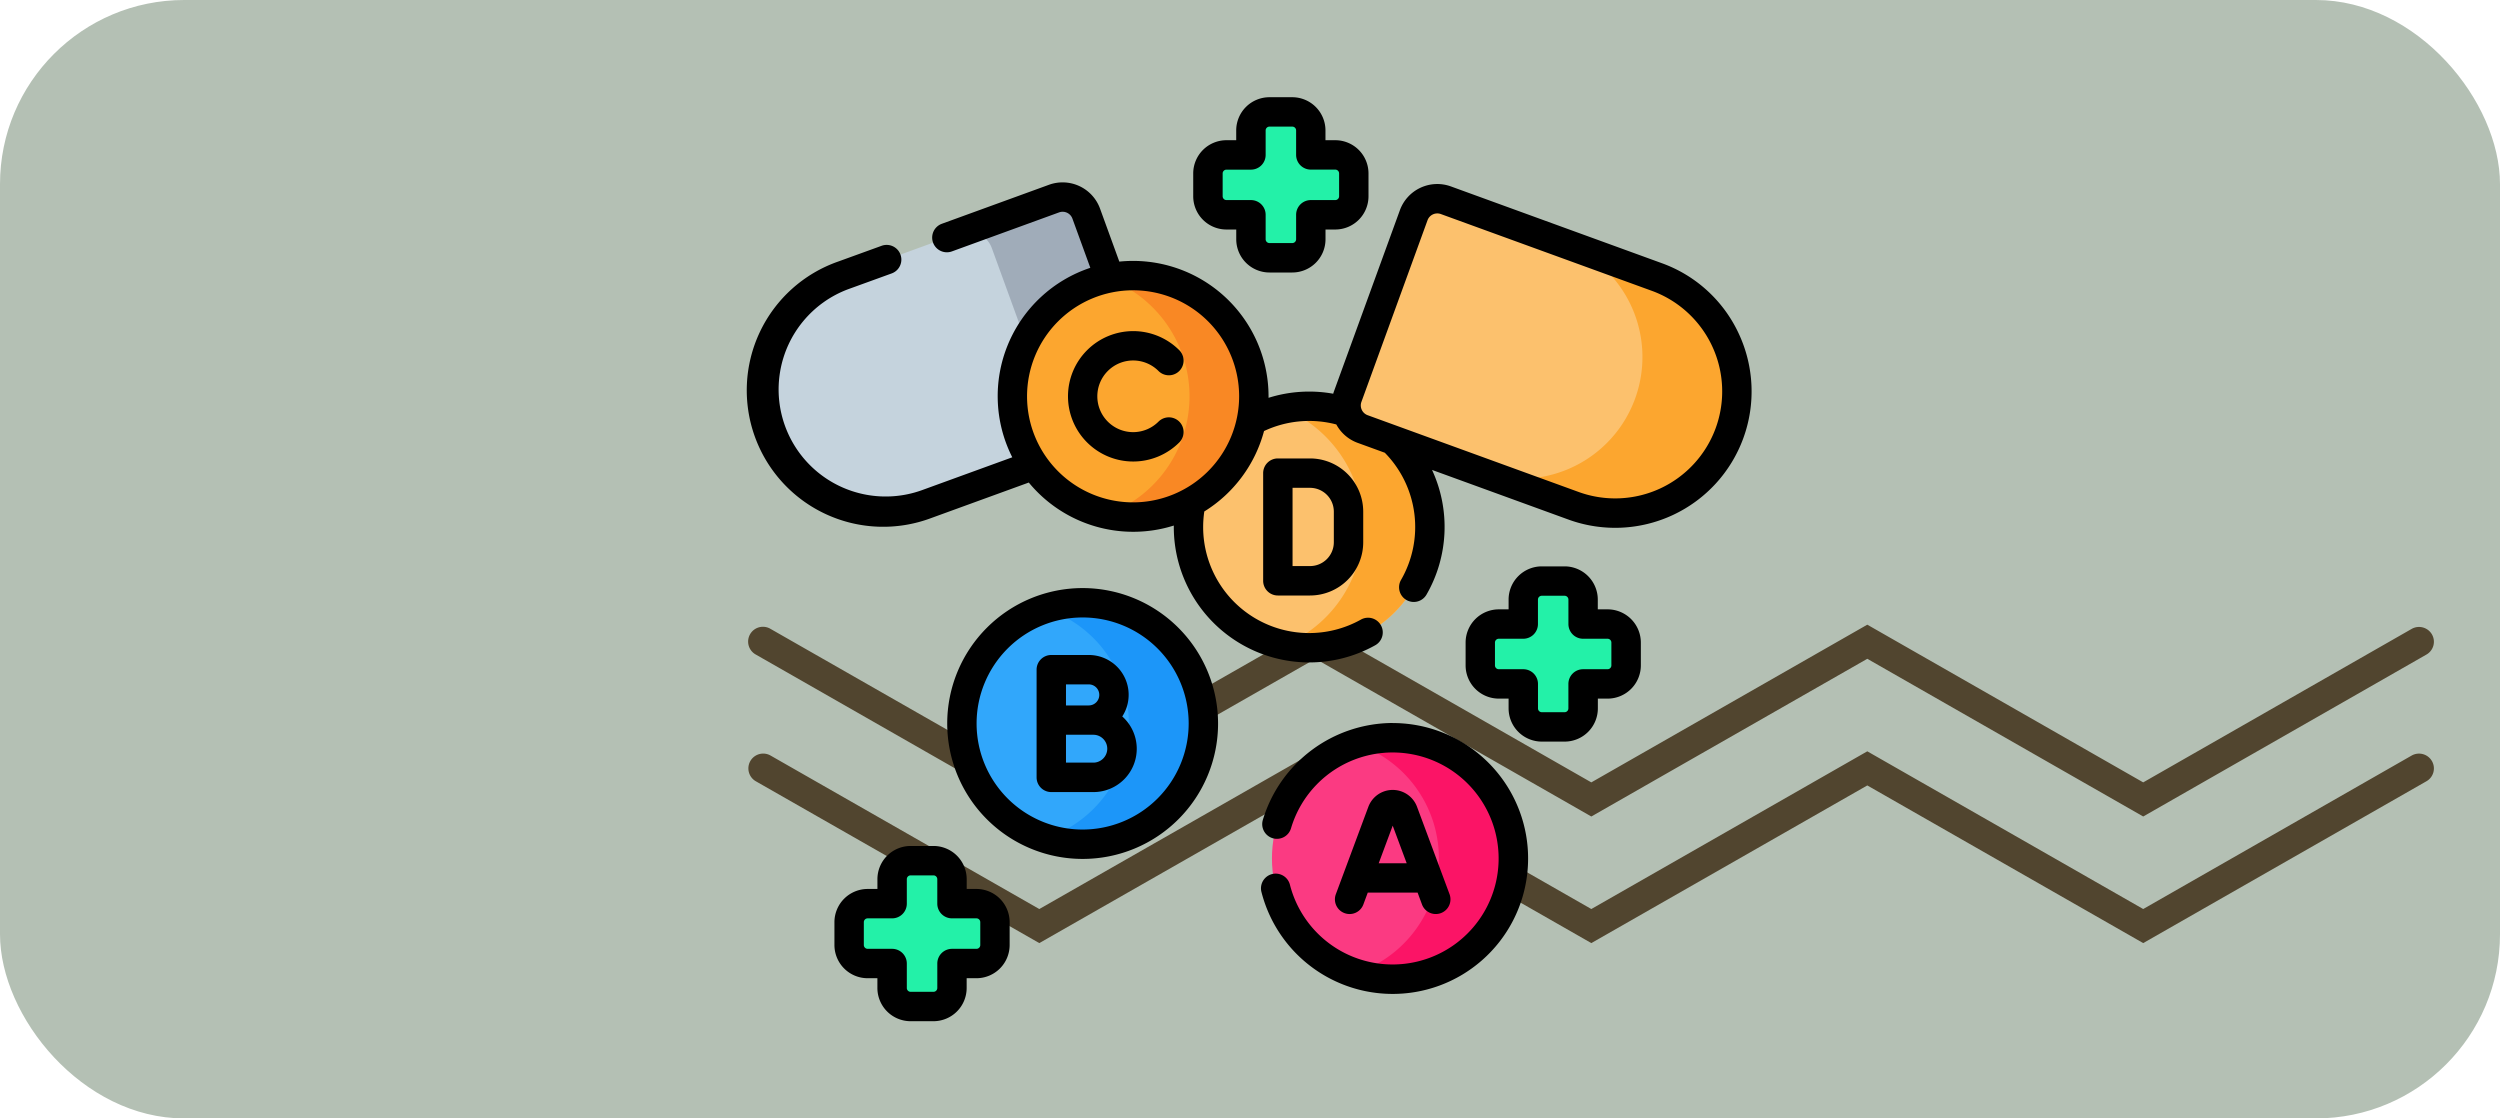 <svg xmlns="http://www.w3.org/2000/svg" width="190" height="85" viewBox="0 0 190 85">
  <g id="Grupo_1110697" data-name="Grupo 1110697" transform="translate(-75.051 -8748)">
    <rect id="Rectángulo_404271" data-name="Rectángulo 404271" width="190" height="85" rx="14" transform="translate(75.051 8748)" fill="#b4c0b4"/>
    <path id="Trazado_896169" data-name="Trazado 896169" d="M126.41,9.948l-20.4,11.663L85.041,9.625,64.066,21.611,43.1,9.626,22.113,21.612,1.692,9.948A1.125,1.125,0,1,0,.567,11.9L22.113,24.2,43.1,12.217,64.066,24.2,85.041,12.218,106.01,24.2,127.536,11.9a1.12,1.12,0,0,0,.416-1.534A1.133,1.133,0,0,0,126.41,9.948Zm-104.3,4.63L43.1,2.592,64.066,14.579,85.041,2.593,106.01,14.579,127.536,2.271a1.12,1.12,0,0,0,.416-1.534A1.134,1.134,0,0,0,126.41.323l-20.4,11.663L85.041,0,64.066,11.986,43.1,0,22.113,11.987,1.692.323A1.125,1.125,0,1,0,.567,2.271Z" transform="translate(131.925 8795.475)" fill="#51452f" fill-rule="evenodd"/>
    <g id="Grupo_1110725" data-name="Grupo 1110725" transform="translate(131.925 8735.143)">
      <g id="Grupo_1110723" data-name="Grupo 1110723" transform="translate(1.115 21.363)">
        <g id="Grupo_1110722" data-name="Grupo 1110722" transform="translate(0 0)">
          <g id="Grupo_1110718" data-name="Grupo 1110718" transform="translate(0 6.475)">
            <g id="Grupo_1110701" data-name="Grupo 1110701" transform="translate(32.334 15.896)">
              <g id="Grupo_1110700" data-name="Grupo 1110700">
                <g id="Grupo_1110699" data-name="Grupo 1110699">
                  <g id="Grupo_1110698" data-name="Grupo 1110698">
                    <circle id="Elipse_11675" data-name="Elipse 11675" cx="9.176" cy="9.176" r="9.176" fill="#fcc16d"/>
                  </g>
                </g>
              </g>
            </g>
            <g id="Grupo_1110705" data-name="Grupo 1110705" transform="translate(39.609 15.897)">
              <g id="Grupo_1110704" data-name="Grupo 1110704">
                <g id="Grupo_1110703" data-name="Grupo 1110703">
                  <g id="Grupo_1110702" data-name="Grupo 1110702">
                    <path id="Trazado_910219" data-name="Trazado 910219" d="M284.524,187.139a9.181,9.181,0,0,1-11.077,8.977,9.721,9.721,0,0,0,0-17.956,9.183,9.183,0,0,1,11.073,8.979Z" transform="translate(-273.447 -177.964)" fill="#fca62f"/>
                  </g>
                </g>
              </g>
            </g>
            <g id="Grupo_1110709" data-name="Grupo 1110709">
              <g id="Grupo_1110707" data-name="Grupo 1110707" transform="translate(44.314 0.121)">
                <g id="Grupo_1110706" data-name="Grupo 1110706">
                  <path id="Trazado_910220" data-name="Trazado 910220" d="M306.295,89.536l16.029,5.834a9.252,9.252,0,1,0,6.328-17.387l-16.029-5.834a1.908,1.908,0,0,0-2.446,1.14l-5.023,13.8a1.908,1.908,0,0,0,1.14,2.446Z" transform="translate(-305.038 -72.033)" fill="#fcc16d"/>
                  <path id="Trazado_910221" data-name="Trazado 910221" d="M391.945,108.912a9.25,9.25,0,0,1-11.858,5.529l-7.177-2.612a9.251,9.251,0,0,0,6.328-17.387l7.177,2.612a9.252,9.252,0,0,1,5.529,11.858Z" transform="translate(-362.803 -91.105)" fill="#fca62f"/>
                </g>
              </g>
              <g id="Grupo_1110708" data-name="Grupo 1110708">
                <path id="Trazado_910222" data-name="Trazado 910222" d="M35.935,88.725,19.906,94.559a9.252,9.252,0,1,1-6.328-17.387l16.029-5.834a1.908,1.908,0,0,1,2.446,1.14l5.023,13.8A1.908,1.908,0,0,1,35.935,88.725Z" transform="translate(-7.488 -71.222)" fill="#c5d3dd"/>
                <path id="Trazado_910223" data-name="Trazado 910223" d="M117.438,72.477l5.023,13.8a1.909,1.909,0,0,1-1.14,2.446l-7.178,2.613a1.909,1.909,0,0,0,1.14-2.446l-5.023-13.8a1.909,1.909,0,0,0-2.446-1.14l7.178-2.613A1.909,1.909,0,0,1,117.438,72.477Z" transform="translate(-92.873 -71.221)" fill="#a0acb9"/>
              </g>
            </g>
            <g id="Grupo_1110711" data-name="Grupo 1110711" transform="translate(18.955 5.964)">
              <g id="Grupo_1110710" data-name="Grupo 1110710">
                <circle id="Elipse_11676" data-name="Elipse 11676" cx="9.176" cy="9.176" r="9.176" fill="#fca62f"/>
              </g>
            </g>
            <path id="Trazado_910224" data-name="Trazado 910224" d="M183.182,129.409a9.176,9.176,0,1,0,0-17.925,9.553,9.553,0,0,1,0,17.925Z" transform="translate(-157.015 -105.306)" fill="#f98824"/>
            <g id="Grupo_1110714" data-name="Grupo 1110714" transform="translate(15.115 30.83)">
              <g id="Grupo_1110713" data-name="Grupo 1110713">
                <g id="Grupo_1110712" data-name="Grupo 1110712">
                  <circle id="Elipse_11677" data-name="Elipse 11677" cx="9.176" cy="9.176" r="9.176" fill="#31a7fb"/>
                  <path id="Trazado_910225" data-name="Trazado 910225" d="M163.582,287.412a9.178,9.178,0,0,1-12.007,8.729,9.177,9.177,0,0,0,0-17.457,9.178,9.178,0,0,1,12.007,8.729Z" transform="translate(-145.231 -278.237)" fill="#1c96f9"/>
                </g>
              </g>
            </g>
            <g id="Grupo_1110717" data-name="Grupo 1110717" transform="translate(38.679 41.084)">
              <g id="Grupo_1110716" data-name="Grupo 1110716">
                <g id="Grupo_1110715" data-name="Grupo 1110715">
                  <circle id="Elipse_11678" data-name="Elipse 11678" cx="9.176" cy="9.176" r="9.176" fill="#fb3a82"/>
                  <path id="Trazado_910226" data-name="Trazado 910226" d="M321.81,356.26a9.178,9.178,0,0,1-12.007,8.729,9.177,9.177,0,0,0,0-17.457,9.178,9.178,0,0,1,12.007,8.729Z" transform="translate(-303.459 -347.085)" fill="#fb1466"/>
                </g>
              </g>
            </g>
          </g>
          <g id="Grupo_1110719" data-name="Grupo 1110719" transform="translate(54.51 35.655)">
            <path id="Trazado_910227" data-name="Trazado 910227" d="M383.183,270.425h-1.861v-1.861a1.406,1.406,0,0,0-1.406-1.406h-1.738a1.406,1.406,0,0,0-1.406,1.406v1.861H374.91a1.406,1.406,0,0,0-1.406,1.406v1.738a1.406,1.406,0,0,0,1.406,1.406h1.861v1.861a1.406,1.406,0,0,0,1.406,1.406h1.738a1.406,1.406,0,0,0,1.406-1.406v-1.861h1.861a1.406,1.406,0,0,0,1.406-1.406v-1.738A1.406,1.406,0,0,0,383.183,270.425Z" transform="translate(-373.504 -267.158)" fill="#23f1a8"/>
          </g>
          <g id="Grupo_1110720" data-name="Grupo 1110720" transform="translate(33.816)">
            <path id="Trazado_910228" data-name="Trazado 910228" d="M244.229,31.012h-1.861V29.151a1.406,1.406,0,0,0-1.406-1.406h-1.738a1.406,1.406,0,0,0-1.406,1.406v1.861h-1.861a1.406,1.406,0,0,0-1.406,1.406v1.738a1.406,1.406,0,0,0,1.406,1.406h1.861v1.861a1.406,1.406,0,0,0,1.406,1.406h1.738a1.406,1.406,0,0,0,1.406-1.406V35.563h1.861a1.406,1.406,0,0,0,1.406-1.406V32.419A1.406,1.406,0,0,0,244.229,31.012Z" transform="translate(-234.55 -27.745)" fill="#23f1a8"/>
          </g>
          <g id="Grupo_1110721" data-name="Grupo 1110721" transform="translate(6.545 56.903)">
            <path id="Trazado_910229" data-name="Trazado 910229" d="M61.114,413.1H59.253v-1.861a1.406,1.406,0,0,0-1.406-1.406H56.109a1.406,1.406,0,0,0-1.406,1.406V413.1H52.841a1.406,1.406,0,0,0-1.406,1.406v1.738a1.406,1.406,0,0,0,1.406,1.406H54.7v1.861a1.406,1.406,0,0,0,1.406,1.406h1.738a1.406,1.406,0,0,0,1.406-1.406v-1.861h1.861a1.406,1.406,0,0,0,1.406-1.406V414.5A1.407,1.407,0,0,0,61.114,413.1Z" transform="translate(-51.435 -409.83)" fill="#23f1a8"/>
          </g>
        </g>
      </g>
      <g id="Grupo_1110724" data-name="Grupo 1110724" transform="translate(0 20.246)">
        <path id="Trazado_910230" data-name="Trazado 910230" d="M266.286,204.6h-2.445a1.117,1.117,0,0,0-1.117,1.117V213.9a1.117,1.117,0,0,0,1.117,1.117h2.445a4.048,4.048,0,0,0,4.043-4.043v-2.328A4.048,4.048,0,0,0,266.286,204.6Zm1.809,6.372a1.811,1.811,0,0,1-1.809,1.809h-1.328v-5.947h1.328a1.811,1.811,0,0,1,1.809,1.809Z" transform="translate(-223.598 -177.148)"/>
        <path id="Trazado_910231" data-name="Trazado 910231" d="M75.275,75.221a10.3,10.3,0,0,0-5.851-5.361L53.395,64.026a3.025,3.025,0,0,0-3.877,1.808l-5.023,13.8c-.018.049-.03.1-.045.147a10.289,10.289,0,0,0-4.914.311c0-.038,0-.076,0-.114A10.3,10.3,0,0,0,28.194,69.74l-1.465-4.027A3.029,3.029,0,0,0,22.852,63.9l-8.145,2.965a1.117,1.117,0,1,0,.764,2.1L23.616,66a.792.792,0,0,1,1.014.473l1.361,3.739a10.281,10.281,0,0,0-5.932,14.4l-6.908,2.514A8.135,8.135,0,0,1,7.586,71.838l3.308-1.2a1.117,1.117,0,0,0-.764-2.1l-3.308,1.2a10.369,10.369,0,1,0,7.092,19.486l7.4-2.693A10.284,10.284,0,0,0,32.335,89.8c0,.038,0,.076,0,.114A10.292,10.292,0,0,0,47.639,98.9a1.117,1.117,0,1,0-1.09-1.95A8.058,8.058,0,0,1,34.566,89.91a8.159,8.159,0,0,1,.087-1.18,10.331,10.331,0,0,0,4.54-6.113,8.073,8.073,0,0,1,5.494-.5A3.009,3.009,0,0,0,46.3,83.512l2.072.754a8.052,8.052,0,0,1,1.233,9.665,1.117,1.117,0,1,0,1.935,1.117,10.308,10.308,0,0,0,.421-9.476l10.369,3.774A10.368,10.368,0,0,0,75.275,75.221ZM29.245,88.038A8.059,8.059,0,1,1,37.3,79.979,8.068,8.068,0,0,1,29.245,88.038Zm44.277-5.652A8.134,8.134,0,0,1,63.1,87.247L47.067,81.413a.792.792,0,0,1-.473-1.014l5.023-13.8a.791.791,0,0,1,1.014-.473L68.66,71.959a8.135,8.135,0,0,1,4.862,10.426Z" transform="translate(0 -57.247)"/>
        <path id="Trazado_910232" data-name="Trazado 910232" d="M169.985,142.64a1.117,1.117,0,1,0,1.58-1.58,4.955,4.955,0,1,0,0,7.01,1.117,1.117,0,0,0-1.58-1.58,2.723,2.723,0,1,1,0-3.851Z" transform="translate(-138.814 -121.834)"/>
        <path id="Trazado_910233" data-name="Trazado 910233" d="M111.771,270.734a10.292,10.292,0,1,0,10.293,10.292A10.3,10.3,0,0,0,111.771,270.734Zm0,18.351a8.059,8.059,0,1,1,8.059-8.059A8.068,8.068,0,0,1,111.771,289.085Z" transform="translate(-86.365 -233.429)"/>
        <path id="Trazado_910234" data-name="Trazado 910234" d="M153.61,309.552a3.027,3.027,0,0,0-2.545-4.673h-2.848A1.117,1.117,0,0,0,147.1,306v8.181a1.117,1.117,0,0,0,1.117,1.117h3.2a3.291,3.291,0,0,0,2.2-5.742Zm-4.276-2.439h1.731a.8.8,0,1,1,0,1.6h-1.731Zm2.078,5.947h-2.078v-2.118h2.078a1.059,1.059,0,0,1,0,2.118Z" transform="translate(-125.193 -262.489)"/>
        <path id="Trazado_910235" data-name="Trazado 910235" d="M271.614,339.584a10.353,10.353,0,0,0-9.864,7.353,1.117,1.117,0,1,0,2.141.637,8.056,8.056,0,1,1-.087,4.3,1.117,1.117,0,0,0-2.165.551,10.293,10.293,0,1,0,9.975-12.836Z" transform="translate(-222.644 -292.026)"/>
        <path id="Trazado_910236" data-name="Trazado 910236" d="M300.436,383.162a1.117,1.117,0,0,0,1.047-.728l.334-.9h3.788l.334.9a1.117,1.117,0,0,0,2.094-.779l-2.471-6.642a1.975,1.975,0,0,0-3.7,0l-2.471,6.642a1.118,1.118,0,0,0,1.047,1.507Zm4.339-3.86h-2.126l1.063-2.857Z" transform="translate(-254.741 -321.084)"/>
        <path id="Trazado_910237" data-name="Trazado 910237" d="M376.8,262.925h-.744v-.744a2.526,2.526,0,0,0-2.523-2.523H371.8a2.526,2.526,0,0,0-2.523,2.523v.744h-.744a2.526,2.526,0,0,0-2.523,2.523v1.738a2.526,2.526,0,0,0,2.523,2.523h.744v.744a2.526,2.526,0,0,0,2.523,2.523h1.738a2.526,2.526,0,0,0,2.523-2.523v-.744h.744a2.526,2.526,0,0,0,2.523-2.523v-1.738A2.526,2.526,0,0,0,376.8,262.925Zm.289,4.261a.29.29,0,0,1-.289.289h-1.861a1.117,1.117,0,0,0-1.117,1.117v1.861a.289.289,0,0,1-.289.289H371.8a.29.29,0,0,1-.289-.289v-1.861a1.117,1.117,0,0,0-1.117-1.117H368.53a.29.29,0,0,1-.289-.289v-1.738a.289.289,0,0,1,.289-.289h1.861a1.117,1.117,0,0,0,1.117-1.117v-1.861a.29.29,0,0,1,.289-.289h1.738a.29.29,0,0,1,.289.289v1.861a1.117,1.117,0,0,0,1.117,1.117H376.8a.29.29,0,0,1,.289.289Z" transform="translate(-311.498 -224.003)"/>
        <path id="Trazado_910238" data-name="Trazado 910238" d="M229.575,30.3h.744v.744a2.526,2.526,0,0,0,2.523,2.523h1.738a2.526,2.526,0,0,0,2.523-2.523V30.3h.744a2.526,2.526,0,0,0,2.523-2.523V26.036a2.526,2.526,0,0,0-2.523-2.523H237.1v-.744a2.526,2.526,0,0,0-2.523-2.523h-1.738a2.526,2.526,0,0,0-2.523,2.523v.744h-.744a2.526,2.526,0,0,0-2.523,2.523v1.738A2.526,2.526,0,0,0,229.575,30.3Zm-.289-4.261a.29.29,0,0,1,.289-.289h1.861a1.117,1.117,0,0,0,1.117-1.117V22.769a.29.29,0,0,1,.289-.289h1.738a.29.29,0,0,1,.289.289V24.63a1.117,1.117,0,0,0,1.117,1.117h1.861a.29.29,0,0,1,.289.289v1.738a.29.29,0,0,1-.289.289h-1.861a1.117,1.117,0,0,0-1.117,1.117v1.861a.29.29,0,0,1-.289.289h-1.738a.29.29,0,0,1-.289-.289V29.18a1.117,1.117,0,0,0-1.117-1.117h-1.861a.29.29,0,0,1-.289-.289Z" transform="translate(-193.238 -20.246)"/>
        <path id="Trazado_910239" data-name="Trazado 910239" d="M54.731,405.6h-.744v-.744a2.526,2.526,0,0,0-2.523-2.523H49.725a2.526,2.526,0,0,0-2.523,2.523v.744h-.744a2.526,2.526,0,0,0-2.523,2.523v1.738a2.526,2.526,0,0,0,2.523,2.523H47.2v.744a2.526,2.526,0,0,0,2.523,2.523h1.738a2.526,2.526,0,0,0,2.523-2.523v-.744h.744a2.526,2.526,0,0,0,2.523-2.523v-1.738A2.526,2.526,0,0,0,54.731,405.6Zm.289,4.261a.29.29,0,0,1-.289.289H52.87a1.117,1.117,0,0,0-1.117,1.117v1.861a.29.29,0,0,1-.289.289H49.725a.29.29,0,0,1-.289-.289v-1.861a1.117,1.117,0,0,0-1.117-1.117H46.458a.29.29,0,0,1-.289-.289v-1.738a.29.29,0,0,1,.289-.289h1.861a1.117,1.117,0,0,0,1.117-1.117v-1.861a.29.29,0,0,1,.289-.289h1.738a.29.29,0,0,1,.289.289v1.861a1.117,1.117,0,0,0,1.117,1.117H54.73a.29.29,0,0,1,.289.289v1.738Z" transform="translate(-37.392 -345.428)"/>
      </g>
    </g>
  </g>
</svg>
